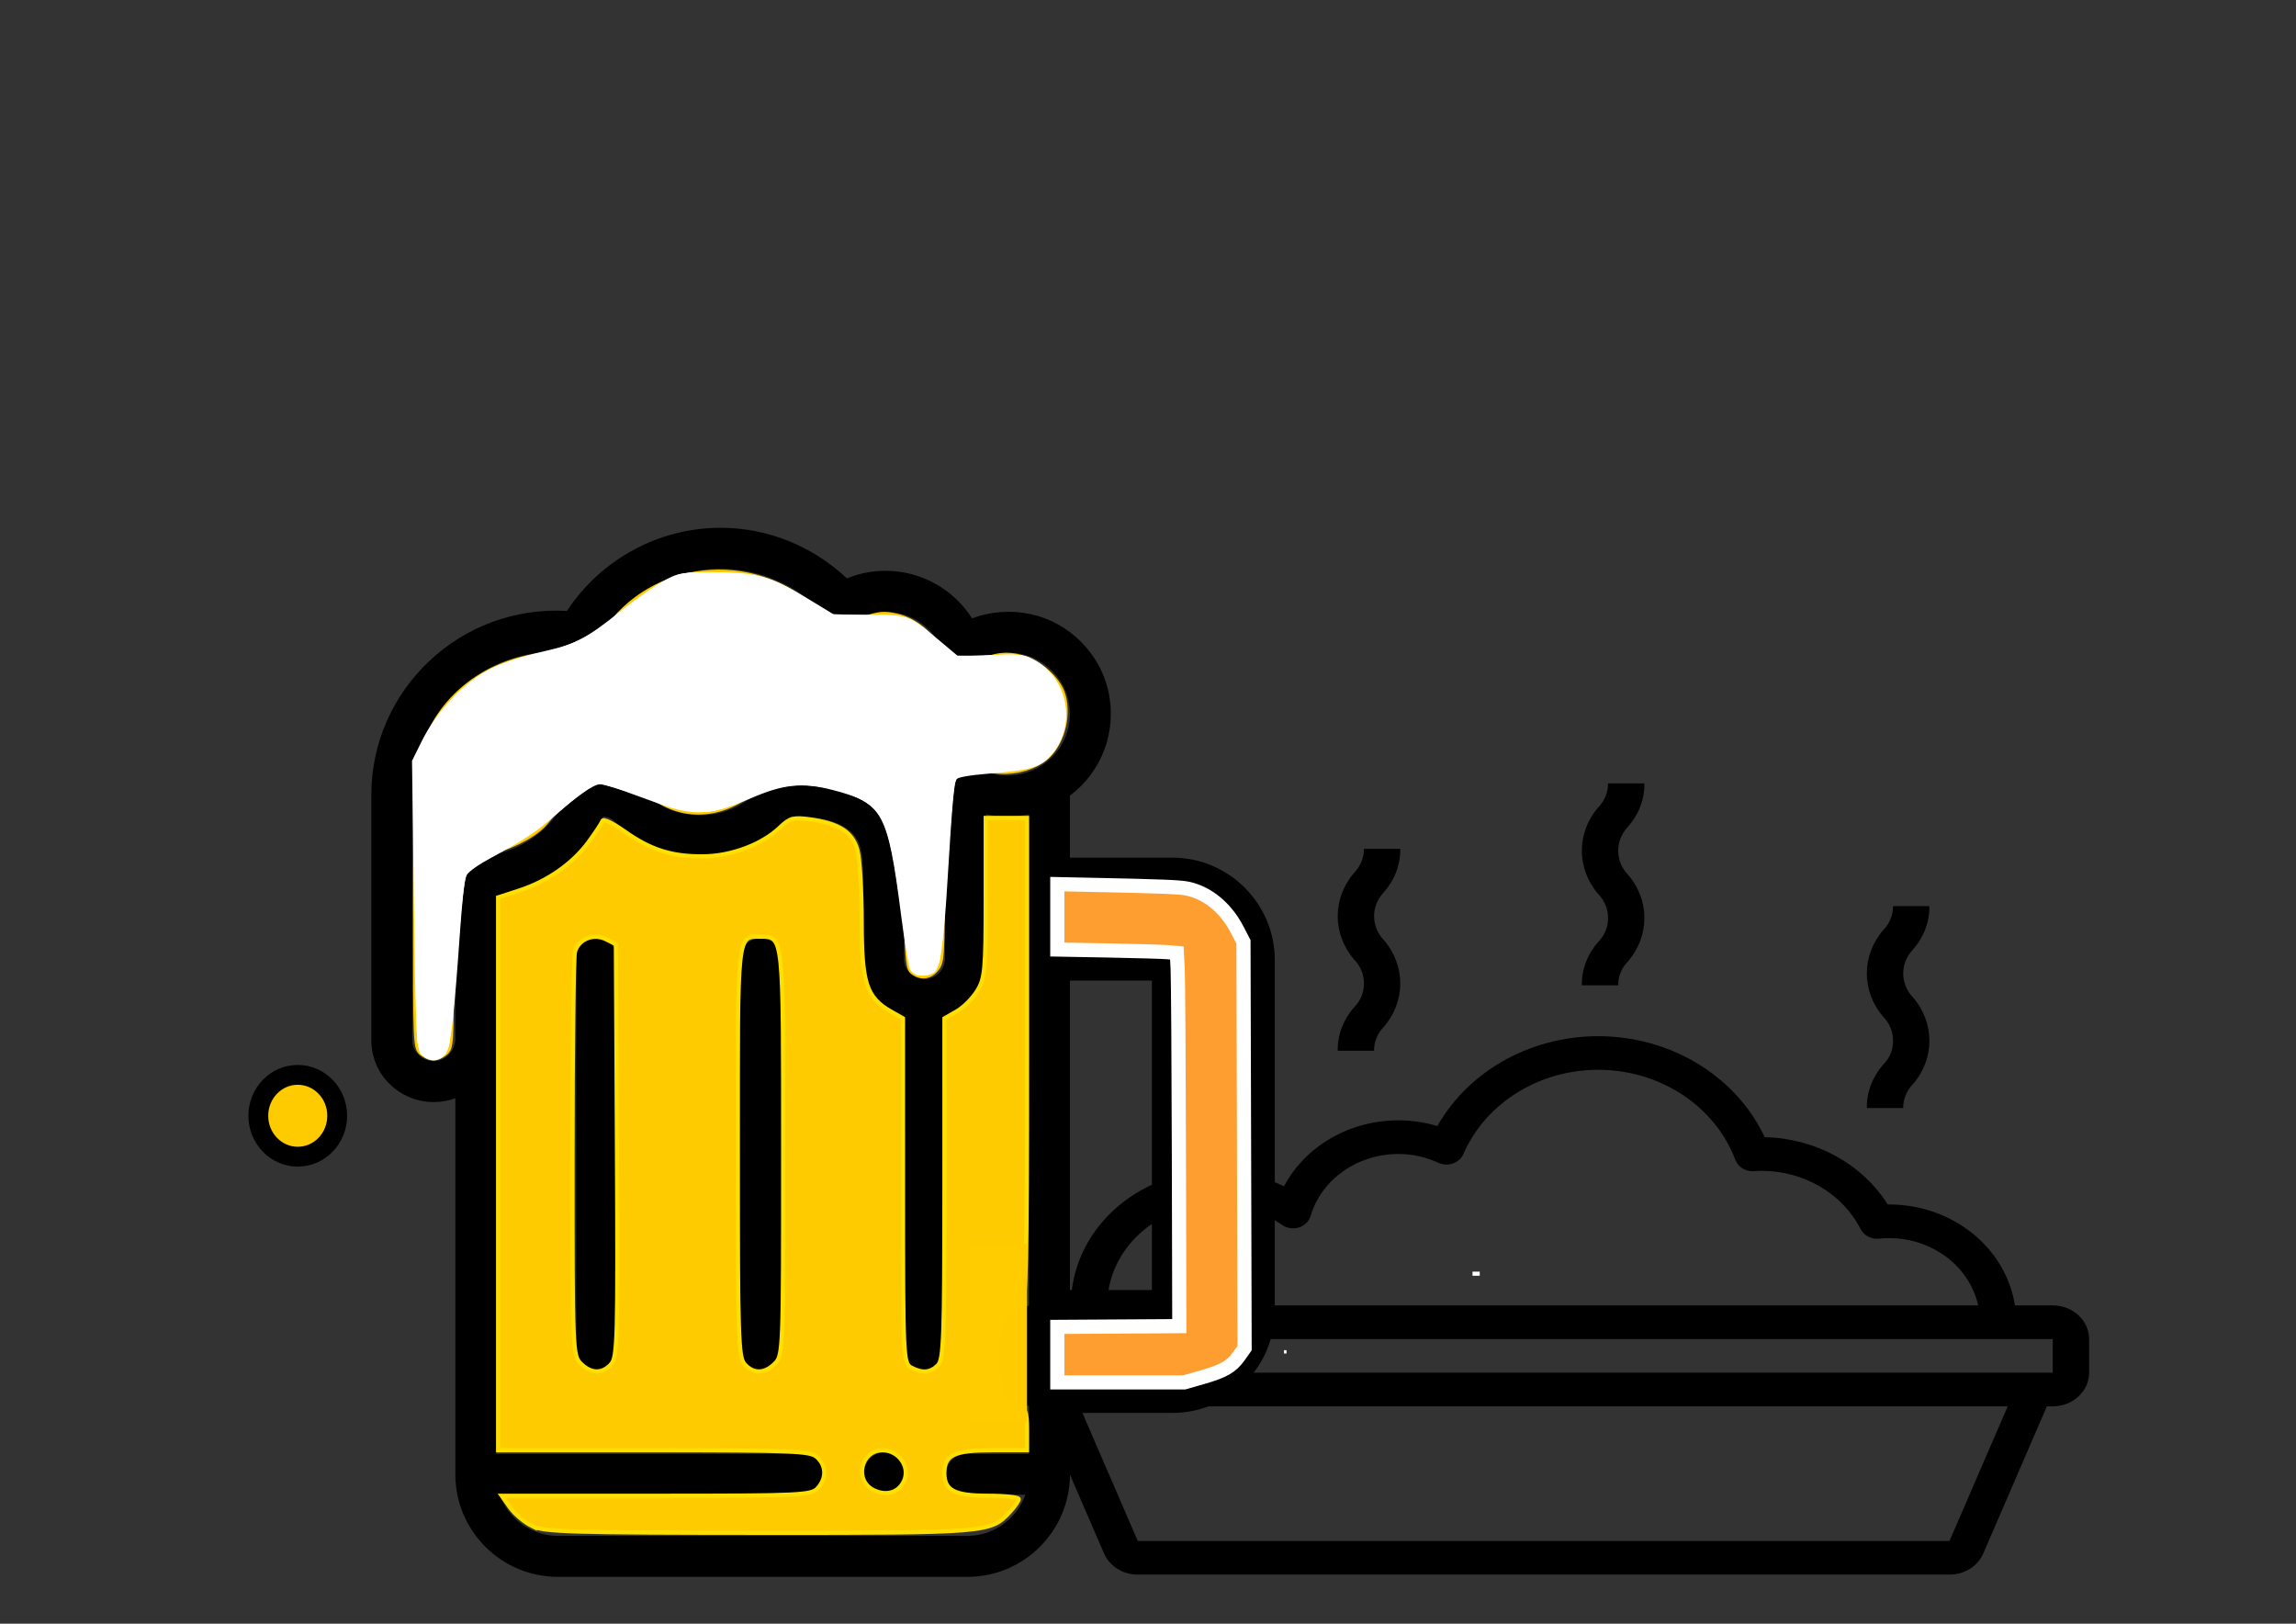 <?xml version="1.0" encoding="UTF-8" standalone="no"?>
<!-- Created with Inkscape (http://www.inkscape.org/) -->

<svg
   xmlns:dc="http://purl.org/dc/elements/1.1/"
   xmlns:cc="http://creativecommons.org/ns#"
   xmlns:rdf="http://www.w3.org/1999/02/22-rdf-syntax-ns#"
   xmlns:svg="http://www.w3.org/2000/svg"
   xmlns="http://www.w3.org/2000/svg"
   xmlns:sodipodi="http://sodipodi.sourceforge.net/DTD/sodipodi-0.dtd"
   xmlns:inkscape="http://www.inkscape.org/namespaces/inkscape"
   width="297mm"
   height="210mm"
   viewBox="0 0 297 210"
   version="1.1"
   id="svg192"
   inkscape:version="0.92.4 (5da689c313, 2019-01-14)"
   sodipodi:docname="Beer++logo.svg">
  <rect x="0" y="0" width="297" height="210" fill="#333333" stroke="none"/>
  <defs
     id="defs186" />
  <sodipodi:namedview
     id="base"
     pagecolor="#ffffff"
     bordercolor="#666666"
     borderopacity="1.0"
     inkscape:pageopacity="0.0"
     inkscape:pageshadow="2"
     inkscape:zoom="0.35"
     inkscape:cx="60.264511"
     inkscape:cy="358.61366"
     inkscape:document-units="mm"
     inkscape:current-layer="layer1"
     showgrid="false"
     inkscape:lockguides="true"
     inkscape:window-width="1296"
     inkscape:window-height="704"
     inkscape:window-x="70"
     inkscape:window-y="27"
     inkscape:window-maximized="1" />
  <g
     inkscape:label="Capa 1"
     inkscape:groupmode="layer"
     id="layer1"
     transform="translate(0,-87)">
    <g
       id="g297"
       transform="matrix(0.265,0,0,0.265,38.629,155.259)">
      <g
         id="g295">
        <path
           inkscape:connector-curvature="0"
           d="m 286,451.29 c -5.52,0 -10,4.48 -10,10 0,5.52 4.48,10 10,10 5.52,0 10,-4.48 10,-10 0,-5.52 -4.48,-10 -10,-10 z"
           id="path293" />
      </g>
    </g>
    <g
       id="g303"
       transform="matrix(0.265,0,0,0.265,38.629,155.259)">
      <g
         id="g301">
        <path
           inkscape:connector-curvature="0"
           d="m 145.5,200.29 c -5.523,0 -10,4.477 -10,10 v 191 c 0,5.523 4.477,10 10,10 5.523,0 10,-4.477 10,-10 v -191 c 0,-5.523 -4.477,-10 -10,-10 z"
           id="path299" />
      </g>
    </g>
    <g
       id="g309"
       transform="matrix(0.265,0,0,0.265,38.629,155.259)">
      <g
         id="g307">
        <path
           inkscape:connector-curvature="0"
           d="m 225.5,200.29 c -5.523,0 -10,4.477 -10,10 v 191 c 0,5.523 4.477,10 10,10 5.523,0 10,-4.477 10,-10 v -191 c 0,-5.523 -4.477,-10 -10,-10 z"
           id="path305" />
      </g>
    </g>
    <g
       id="g315"
       transform="matrix(0.265,0,0,0.265,38.629,155.259)">
      <g
         id="g313">
        <path
           inkscape:connector-curvature="0"
           d="m 426.5,161 h -50 V 130.741 C 392.175,118.99 399.625,99.128 395.207,79.517 391.074,61.127 375.894,46.119 357.439,42.172 347.628,40.067 337.747,40.812 328.744,44.235 319.716,30.002 303.862,21 286.5,21 279.956,21 273.561,22.269 267.648,24.711 250.91,8.922 228.843,0 206,0 175.784,0 147.604,15.393 130.97,40.579 78.7,37.687 35.5,79.156 35.5,130.29 v 120 c 0,16.542 13.682,30 30.5,30 3.689,0 7.224,-0.671 10.5,-1.893 V 462 c 0,27.57 22.43,50 50,50 h 200 c 27.57,0 50,-22.43 50,-50 v -30 h 50 c 27.57,0 50,-22.43 50,-50 V 211 c 0,-27.57 -22.43,-50 -50,-50 z m -70,291 h -30.51 c -5.523,0 -10,4.477 -10,10 0,5.523 4.477,9.9 10,9.9 h 28.79 C 350.652,483.539 339.536,492 326.5,492 h -200 c -13.036,0 -24.152,-8.361 -28.28,-20 h 147.79 c 5.523,0 10,-4.477 10,-10 0,-5.523 -4.477,-10 -10,-10 H 96.5 V 250.07 179.506 c 22.463,-3.391 41.914,-17.538 52.14,-38.505 2.086,0 3.924,0.722 5.309,2.081 11.286,11.098 26.22,17.209 42.051,17.209 16.408,0 31.725,-6.495 43.135,-18.295 0.61,-0.632 1.473,-0.995 2.365,-0.995 15.567,0 25.753,3.325 30.277,9.881 3.729,5.405 3.726,12.915 3.723,18.95 v 40.459 c 0,13.036 8.361,24.152 20,28.28 v 162.72 c 0,5.523 4.477,10 10,10 5.523,0 10,-4.477 10,-10 V 238.57 c 11.639,-4.128 20,-15.243 20,-28.28 v -70.464 c 7.005,1.398 14.154,1.407 21,0.007 z M 330.033,116.947 c -3.1,-1.577 -6.796,-1.43 -9.762,0.389 -2.965,1.818 -4.772,5.046 -4.772,8.524 v 84.43 c 0,5.514 -4.486,10 -10,10 -5.514,0 -10,-4.486 -10,-10 v -40.452 c 0.003,-7.876 0.008,-19.779 -7.261,-30.315 C 279.759,127.232 264.034,121 241.5,121 c -6.29,0 -12.396,2.589 -16.749,7.099 -7.602,7.862 -17.813,12.191 -28.751,12.191 -10.553,0 -20.507,-4.073 -28.035,-11.477 C 162.832,123.774 155.969,121 148.64,121 c -7.579,0 -14.623,4.397 -17.946,11.202 -8.382,17.164 -25.35,27.927 -44.28,28.089 -5.489,0.047 -9.915,4.51 -9.915,10 v 79.525 C 76.147,255.705 71.568,260.29 66,260.29 c -5.691,0 -10.5,-4.58 -10.5,-10 v -120 c 0,-38.596 31.582,-69.852 70.407,-69.852 3.017,0 6.05,0.192 9.081,0.581 4.045,0.519 7.998,-1.471 9.993,-5.026 C 157.437,33.792 180.818,20 206,20 c 19.73,0 38.752,8.615 52.187,23.637 3.256,3.642 8.668,4.398 12.799,1.785 C 275.559,42.529 280.924,41 286.5,41 c 12.73,0 24.108,8.061 28.313,20.057 1.023,2.92 3.341,5.203 6.277,6.181 2.935,0.978 6.159,0.542 8.729,-1.182 6.816,-4.57 15.134,-6.107 23.429,-4.327 10.8,2.31 20.03,11.428 22.446,22.179 5.692,25.264 -20.205,45.988 -45.661,33.039 z M 376.5,221 h 40 v 151 h -40 z m 80,161 c 0,16.542 -13.458,30 -30,30 h -50 v -20 h 50 c 5.523,0 10,-4.477 10,-10 V 211 c 0,-5.523 -4.477,-10 -10,-10 h -50 v -20 h 50 c 16.542,0 30,13.458 30,30 z"
           id="path311" />
      </g>
    </g>
    <g
       id="g317"
       transform="matrix(0.265,0,0,0.265,38.629,106.046)" />
    <g
       id="g319"
       transform="matrix(0.265,0,0,0.265,38.629,106.046)" />
    <g
       id="g321"
       transform="matrix(0.265,0,0,0.265,38.629,106.046)" />
    <g
       id="g323"
       transform="matrix(0.265,0,0,0.265,38.629,106.046)" />
    <g
       id="g325"
       transform="matrix(0.265,0,0,0.265,38.629,106.046)" />
    <g
       id="g327"
       transform="matrix(0.265,0,0,0.265,38.629,106.046)" />
    <g
       id="g329"
       transform="matrix(0.265,0,0,0.265,38.629,106.046)" />
    <g
       id="g331"
       transform="matrix(0.265,0,0,0.265,38.629,106.046)" />
    <g
       id="g333"
       transform="matrix(0.265,0,0,0.265,38.629,106.046)" />
    <g
       id="g335"
       transform="matrix(0.265,0,0,0.265,38.629,106.046)" />
    <g
       id="g337"
       transform="matrix(0.265,0,0,0.265,38.629,106.046)" />
    <g
       id="g339"
       transform="matrix(0.265,0,0,0.265,38.629,106.046)" />
    <g
       id="g341"
       transform="matrix(0.265,0,0,0.265,38.629,106.046)" />
    <g
       id="g343"
       transform="matrix(0.265,0,0,0.265,38.629,106.046)" />
    <g
       id="g345"
       transform="matrix(0.265,0,0,0.265,38.629,106.046)" />
    <flowRoot
       xml:space="preserve"
       id="flowRoot383"
       style="font-style:normal;font-variant:normal;font-weight:normal;font-stretch:normal;font-size:40px;line-height:1.25;font-family:'Baloo Tamma';-inkscape-font-specification:'Baloo Tamma';letter-spacing:0px;word-spacing:0px;fill:#000000;fill-opacity:1;stroke:none"><flowRegion
         id="flowRegion385"
         style="font-style:normal;font-variant:normal;font-weight:normal;font-stretch:normal;font-family:'Baloo Tamma';-inkscape-font-specification:'Baloo Tamma'"><rect
           id="rect387"
           width="862.857"
           height="188.571"
           x="88.571"
           y="596.558"
           style="font-style:normal;font-variant:normal;font-weight:normal;font-stretch:normal;font-family:'Baloo Tamma';-inkscape-font-specification:'Baloo Tamma'" /></flowRegion><flowPara
         id="flowPara389" /></flowRoot>    <g
       id="g559"
       transform="matrix(0.294,0,0,0.272,129.117,186.065)">
      <path
         id="path539"
         d="M 464,256.5 H 447.359 C 443.387,228.973 419.812,208.531 392,208.5 h -0.617 c -11.258,-19.332 -31.738,-31.445 -54.102,-32 -12.285,-28.188 -39.645,-46.832 -70.367,-47.953 -30.727,-1.121 -59.375,15.477 -73.684,42.688 C 187.672,169.41 181.852,168.488 176,168.5 154.652,168.535 135.176,180.695 125.77,199.859 116.598,195.008 106.375,192.48 96,192.5 c -35.328,0.039 -63.961,28.672 -64,64 H 16 c -8.836,0 -16,7.164 -16,16 v 16 c 0,8.836 7.164,16 16,16 h 2.586 l 28,69.938 c 2.406,6.082 8.289,10.074 14.828,10.062 H 418.586 c 6.547,0.023 12.441,-3.969 14.855,-10.055 L 461.414,304.5 H 464 c 8.836,0 16,-7.164 16,-16 v -16 c 0,-8.836 -7.164,-16 -16,-16 z m -368,-48 c 10.453,-0.012 20.621,3.41 28.938,9.742 2.117,1.605 4.895,2.047 7.41,1.188 2.512,-0.859 4.438,-2.91 5.133,-5.473 C 142.227,196.586 157.992,184.531 176,184.5 c 6.148,-0.012 12.215,1.426 17.703,4.191 2.004,1 4.332,1.113 6.422,0.316 2.09,-0.797 3.75,-2.43 4.578,-4.508 9.961,-24.707 34.195,-40.648 60.824,-40.016 26.633,0.637 50.078,17.719 58.848,42.871 1.242,3.531 4.762,5.73 8.48,5.297 1.043,-0.113 2.094,-0.164 3.145,-0.152 18.625,0.086 35.543,10.875 43.48,27.727 1.496,3.184 4.895,5.012 8.375,4.512 1.375,-0.176 2.758,-0.254 4.145,-0.238 19,0.023 35.371,13.387 39.199,32 H 48 c 0.027,-26.5 21.5,-47.973 48,-48 z m 322.586,160 H 61.426 l -25.602,-64 H 444.184 Z M 16,288.5 v -16 h 448 v 16 z m 0,0"
         inkscape:connector-curvature="0" />
      <path
         id="path541"
         d="m 256.812,104.282 h 16 c -0.066,-4.176 1.457,-8.219 4.258,-11.313 9.688,-12.074 9.688,-29.258 0,-41.336 -5.676,-6.492 -5.676,-16.18 0,-22.672 4.793,-5.816 7.367,-13.145 7.266,-20.68 h -16 c 0.062,4.18 -1.457,8.23 -4.258,11.336 -9.684,12.086 -9.684,29.273 0,41.359 2.793,3.098 4.312,7.137 4.258,11.305 0.086,4.176 -1.441,8.223 -4.258,11.305 -4.801,5.816 -7.379,13.152 -7.266,20.695 z m 0,0"
         inkscape:connector-curvature="0" />
      <path
         id="path543"
         d="m 382.207,162.645 h 16 c -0.066,-4.176 1.457,-8.219 4.258,-11.313 9.688,-12.074 9.688,-29.258 0,-41.336 -5.676,-6.492 -5.676,-16.18 0,-22.672 4.793,-5.816 7.367,-13.145 7.266,-20.68 h -16 c 0.062,4.18 -1.457,8.23 -4.258,11.336 -9.684,12.086 -9.684,29.273 0,41.359 2.793,3.098 4.312,7.137 4.258,11.305 0.086,4.176 -1.441,8.223 -4.258,11.305 -4.801,5.816 -7.379,13.152 -7.266,20.695 z m 0,0"
         inkscape:connector-curvature="0" />
      <path
         id="path545"
         d="m 149.401,135.409 h 16 c -0.066,-4.176 1.457,-8.219 4.258,-11.313 9.688,-12.074 9.688,-29.258 0,-41.336 -5.676,-6.492 -5.676,-16.18 0,-22.672 4.793,-5.816 7.367,-13.145 7.266,-20.68 h -16 c 0.062,4.18 -1.457,8.23 -4.258,11.336 -9.684,12.086 -9.684,29.273 0,41.359 2.793,3.098 4.312,7.137 4.258,11.305 0.086,4.176 -1.441,8.223 -4.258,11.305 -4.801,5.816 -7.379,13.152 -7.266,20.695 z m 0,0"
         inkscape:connector-curvature="0" />
    </g>
    <path
       style="fill:#ffcc00;fill-opacity:0.995;stroke:#ffdf00;stroke-width:0.535;stroke-opacity:1"
       d="m 68.824,284.372 c -0.965,-0.476 -2.244,-1.553 -2.843,-2.393 l -1.088,-1.529 h 19.999 c 18.696,0 20.056,-0.064 20.883,-0.978 1.161,-1.282 1.123,-2.918 -0.093,-4.018 -0.873,-0.79 -3.127,-0.885 -21.114,-0.885 h -20.137 v -35.753 -35.753 l 2.774,-0.907 c 3.62,-1.184 6.872,-3.459 8.913,-6.234 0.903,-1.228 1.721,-2.471 1.818,-2.762 0.097,-0.291 1.368,0.316 2.824,1.349 3.39,2.406 6.116,3.276 10.167,3.246 3.664,-0.028 7.645,-1.522 9.961,-3.74 1.268,-1.215 1.743,-1.343 3.885,-1.049 3.74,0.513 5.491,1.644 6.135,3.961 0.306,1.102 0.559,5.251 0.561,9.22 0.006,8.034 0.594,9.861 3.751,11.657 l 1.589,0.904 0.003,22.298 c 0.003,21.497 0.041,22.318 1.037,22.852 1.45,0.776 2.495,0.69 3.471,-0.287 0.736,-0.736 0.84,-3.557 0.843,-22.852 l 0.003,-22.012 1.589,-0.904 c 0.874,-0.497 2.074,-1.7 2.667,-2.673 0.982,-1.611 1.078,-2.682 1.08,-12.058 l 0.002,-10.29 h 2.673 2.673 v 31.538 c 0,25.834 -0.128,31.538 -0.709,31.538 -0.39,0 -1.232,0.557 -1.871,1.237 -0.968,1.031 -1.162,1.871 -1.162,5.034 0,4.623 0.238,5.308 2.203,6.324 1.383,0.715 1.539,1.066 1.539,3.455 v 2.659 h -4.505 c -4.913,0 -6.185,0.605 -6.185,2.94 0,2.262 1.304,2.94 5.651,2.94 2.184,0 3.971,0.195 3.971,0.434 0,0.239 -0.515,0.987 -1.145,1.663 -2.514,2.698 -2.721,2.715 -32.38,2.702 -24.402,-0.011 -27.887,-0.115 -29.434,-0.877 z m 48.113,-5.845 c 0.825,-1.812 -0.686,-3.957 -2.787,-3.957 -2.791,0 -3.672,3.891 -1.164,5.137 1.657,0.823 3.256,0.345 3.951,-1.18 z m -37.884,-15.096 c 0.809,-0.894 0.877,-3.405 0.751,-27.647 l -0.139,-26.664 -1.279,-0.638 c -1.609,-0.802 -3.579,-0.013 -4.014,1.607 -0.168,0.626 -0.309,12.623 -0.313,26.662 -0.007,24.817 0.022,25.554 1.062,26.593 1.333,1.333 2.774,1.365 3.931,0.086 z m 21.192,-0.086 c 1.04,-1.04 1.069,-1.782 1.069,-27.159 0,-28.217 0.019,-28.032 -2.846,-28.032 -3.151,0 -3.034,-1.076 -3.034,27.819 0,23.895 0.086,26.581 0.885,27.463 1.153,1.274 2.595,1.24 3.926,-0.092 z"
       inkscape:connector-curvature="0"
       id="path5341" />
    <rect
       style="fill:#ffffff;fill-opacity:1;stroke:#ffffff;stroke-width:0.267;stroke-opacity:0"
       id="rect5501"
       width="5.147"
       height="26.533"
       x="154.112"
       y="229.94"
       ry="0.059" />
    <path
       style="fill:#ffffff;fill-opacity:1;stroke:#ffffff;stroke-width:0.067;stroke-opacity:1"
       d="m 153.879,243.071 v -13.363 h 2.439 2.439 v 13.363 13.363 h -2.439 -2.439 z m 4.677,-8e-4 V 229.906 l -2.222,0.018 -2.222,0.018 -0.017,13.063 c -0.009,7.185 -0.003,13.1 0.015,13.146 0.025,0.065 0.535,0.084 2.239,0.084 h 2.207 z"
       inkscape:connector-curvature="0"
       id="path5558" />
    <path
       style="fill:#ffffff;fill-opacity:1;stroke:#ffffff;stroke-width:0.179;stroke-opacity:0.99"
       d=""
       id="path5607"
       inkscape:connector-curvature="0"
       transform="matrix(0.265,0,0,0.265,0,87)" />
    <rect
       style="fill:#ffffff;fill-opacity:1;stroke:#ffffff;stroke-width:0.265;stroke-opacity:0.99"
       id="rect5621"
       width="0.252"
       height="0.855"
       x="154.034"
       y="255.474" />
    <rect
       style="fill:#ffffff;fill-opacity:1;stroke:#ffffff;stroke-width:0.279;stroke-opacity:0.99"
       id="rect5623"
       width="5.356"
       height="4.391"
       x="154.004"
       y="254.449" />
    <ellipse
       style="fill:#ffffff;fill-opacity:1;stroke:#ffffff;stroke-width:0.359;stroke-opacity:0.99"
       id="path5629"
       cx="156.817"
       cy="258.531"
       rx="1.707"
       ry="2.776" />
    <ellipse
       style="fill:#ffffff;fill-opacity:1;stroke:#ffffff;stroke-width:0.359;stroke-opacity:0.99"
       id="path5629-6"
       cx="156.605"
       cy="258.013"
       rx="1.707"
       ry="2.776" />
    <ellipse
       style="fill:#ffffff;fill-opacity:1;stroke:#ffffff;stroke-width:0.359;stroke-opacity:0.99"
       id="path5629-6-7"
       cx="157.569"
       cy="258.514"
       rx="1.707"
       ry="2.776" />
    <ellipse
       style="fill:#ffffff;fill-opacity:1;stroke:#ffffff;stroke-width:0.359;stroke-opacity:0.99"
       id="path5629-6-5"
       cx="157.602"
       cy="259.516"
       rx="1.707"
       ry="2.776" />
    <ellipse
       style="fill:#ffffff;fill-opacity:1;stroke:#ffffff;stroke-width:0.359;stroke-opacity:0.99"
       id="path5629-6-3"
       cx="157.636"
       cy="259.583"
       rx="1.707"
       ry="2.776" />
    <ellipse
       style="fill:#ffffff;fill-opacity:1;stroke:#ffffff;stroke-width:0.268;stroke-opacity:0.99"
       id="path5629-6-56"
       cx="156.934"
       cy="261.27"
       rx="1.752"
       ry="1.502" />
    <ellipse
       style="fill:#ffffff;fill-opacity:1;stroke:#ffffff;stroke-width:0.209;stroke-opacity:0.99"
       id="path5629-6-2"
       cx="156.867"
       cy="261.705"
       rx="1.782"
       ry="0.897" />
    <ellipse
       style="fill:#ffffff;fill-opacity:1;stroke:#ffffff;stroke-width:0.282;stroke-opacity:0.99"
       id="path5629-6-9"
       cx="154.662"
       cy="262.056"
       rx="3.75"
       ry="0.777" />
    <ellipse
       style="fill:#ffffff;fill-opacity:1;stroke:#ffffff;stroke-width:0.356;stroke-opacity:0.99"
       id="path5629-6-1"
       cx="154.428"
       cy="261.655"
       rx="4.08"
       ry="1.14" />
    <ellipse
       style="fill:#ffffff;fill-opacity:1;stroke:#ffffff;stroke-width:0.356;stroke-opacity:0.99"
       id="path5629-6-1-0"
       cx="153.961"
       cy="262.022"
       rx="4.08"
       ry="1.14" />
    <ellipse
       style="fill:#ffffff;fill-opacity:1;stroke:#ffffff;stroke-width:0.356;stroke-opacity:0.99"
       id="path5629-6-1-9"
       cx="153.927"
       cy="262.156"
       rx="4.08"
       ry="1.14" />
    <ellipse
       style="fill:#ffffff;fill-opacity:1;stroke:#ffffff;stroke-width:0.356;stroke-opacity:0.99"
       id="path5629-6-1-3"
       cx="152.524"
       cy="262.457"
       rx="4.08"
       ry="1.14" />
    <ellipse
       style="fill:#ffffff;fill-opacity:1;stroke:#ffffff;stroke-width:0.356;stroke-opacity:0.99"
       id="path5629-6-1-6"
       cx="154.295"
       cy="261.955"
       rx="4.08"
       ry="1.14" />
    <ellipse
       style="fill:#ffffff;fill-opacity:1;stroke:#ffffff;stroke-width:0.356;stroke-opacity:0.99"
       id="path5629-6-1-6-0"
       cx="152.958"
       cy="262.49"
       rx="4.08"
       ry="1.14" />
    <ellipse
       style="fill:#ffffff;fill-opacity:1;stroke:#ffffff;stroke-width:0.356;stroke-opacity:0.99"
       id="path5629-6-1-6-6"
       cx="151.154"
       cy="262.958"
       rx="4.08"
       ry="1.14" />
    <rect
       style="fill:#ffffff;fill-opacity:1;stroke:#ffffff;stroke-width:0.265;stroke-opacity:0.99"
       id="rect5799"
       width="2.205"
       height="3.074"
       x="153.994"
       y="257.98" />
    <rect
       style="fill:#ffffff;fill-opacity:1;stroke:#ffffff;stroke-width:0.265;stroke-opacity:0.99"
       id="rect5801"
       width="0.067"
       height="0.167"
       x="166.222"
       y="261.755" />
    <rect
       style="fill:#000000;fill-opacity:1;stroke:#000000;stroke-width:0.237;stroke-opacity:0"
       id="rect5805"
       width="0.642"
       height="32.061"
       x="153.454"
       y="228.128" />
    <path
       style="fill:#ffffff;fill-opacity:1;stroke:#ffffff;stroke-width:0.094;stroke-opacity:0"
       d="m 156.284,234.56 c 0,-1.024 0.011,-1.087 0.189,-1.087 0.178,0 0.189,0.063 0.189,1.087 0,1.024 -0.011,1.087 -0.189,1.087 -0.178,0 -0.189,-0.063 -0.189,-1.087 z"
       id="path5807"
       inkscape:connector-curvature="0" />
    <rect
       style="fill:#ffffff;fill-opacity:1;stroke:#ffffff;stroke-width:0.265;stroke-opacity:1"
       id="rect5815"
       width="4.973"
       height="26.388"
       x="154.287"
       y="229.94" />
    <rect
       style="fill:#ffffff;fill-opacity:1;stroke:#ffffff;stroke-width:0.265;stroke-opacity:1"
       id="rect5817"
       width="0.668"
       height="0.267"
       x="190.61"
       y="251.599" />
    <rect
       style="fill:#ffcc00;fill-opacity:0.996;stroke:#ffcc00;stroke-width:0.265;stroke-opacity:0.996"
       id="rect5819"
       width="7.213"
       height="22.852"
       x="125.506"
       y="247.976" />
    <path
       style="fill:#ffffff;fill-opacity:0.996;stroke:#ffcc00;stroke-width:0.378;stroke-opacity:0.996"
       d="m 54.365,223.204 c -0.735,-0.735 -0.756,-1.257 -0.751,-18.426 0.005,-19.319 0.038,-19.675 2.238,-23.802 3.175,-5.957 9.624,-9.554 17.131,-9.554 3.124,0 3.43,-0.161 5.132,-2.699 6.1,-9.097 19.047,-10.545 27.319,-3.056 1.12,1.014 2.319,1.948 2.663,2.074 0.344,0.126 1.819,-0.186 3.277,-0.693 2.367,-0.823 2.861,-0.877 4.615,-0.501 2.131,0.457 4.344,2.134 5.277,3.998 1.405,2.809 2.705,3.323 5.213,2.062 2.14,-1.075 3.856,-1.257 5.962,-0.632 2.051,0.609 4.374,2.667 5.056,4.48 1.022,2.715 0.154,6.517 -1.93,8.462 -2.069,1.93 -6.025,2.579 -8.761,1.435 -1.9,-0.794 -3.007,-0.708 -3.961,0.308 -0.808,0.86 -0.822,1.076 -0.822,12.8 0,11.492 -0.029,11.962 -0.783,12.921 -0.867,1.103 -2.088,1.278 -3.208,0.46 -0.673,-0.491 -0.753,-1.207 -0.971,-8.599 -0.131,-4.435 -0.435,-8.697 -0.677,-9.471 -1.262,-4.049 -5.394,-6.875 -10.81,-7.394 -4.121,-0.395 -5.781,-0.003 -7.903,1.864 -4.187,3.686 -9.746,3.908 -13.685,0.547 -2.152,-1.836 -3.741,-2.534 -5.807,-2.55 -2.46,-0.019 -3.925,0.905 -5.484,3.46 -0.698,1.143 -1.833,2.621 -2.523,3.284 -1.563,1.501 -4.864,3.053 -7.111,3.341 -4.676,0.601 -4.538,0.172 -4.538,14.151 0,10.469 -0.035,11.008 -0.756,11.729 -0.416,0.416 -1.181,0.756 -1.701,0.756 -0.52,0 -1.285,-0.34 -1.701,-0.756 z"
       id="path6663"
       inkscape:connector-curvature="0" />
    <path
       style="fill:#ffffff;fill-opacity:0.996;stroke:#ffcc00;stroke-width:0.378;stroke-opacity:0.996"
       d="m 54.694,222.957 c -0.418,-0.503 -0.54,-3.756 -0.627,-16.725 -0.06,-8.855 0.052,-17.434 0.248,-19.063 1.073,-8.927 8.772,-15.302 18.57,-15.377 1.351,-0.011 2.829,-0.226 3.284,-0.479 0.455,-0.253 1.539,-1.453 2.408,-2.666 3.977,-5.553 11.11,-8.384 17.817,-7.069 3.189,0.625 5.633,1.836 8.781,4.351 2.828,2.259 3.411,2.406 5.933,1.494 4.084,-1.476 7.59,-0.261 9.968,3.456 1.866,2.917 2.476,3.112 5.965,1.908 3.214,-1.109 4.455,-1.041 6.958,0.384 2.04,1.161 3.196,2.813 3.431,4.901 0.413,3.667 -1.591,7.079 -4.706,8.012 -2.059,0.617 -3.482,0.577 -6.183,-0.174 -2.206,-0.613 -2.304,-0.609 -3.293,0.129 -0.56,0.418 -1.134,1.171 -1.274,1.672 -0.14,0.501 -0.272,5.878 -0.292,11.949 -0.04,11.761 -0.184,12.796 -1.835,13.211 -1.812,0.455 -2.054,-0.339 -2.396,-7.87 -0.432,-9.499 -0.584,-10.536 -1.841,-12.518 -2.043,-3.222 -5.922,-5.115 -11.187,-5.46 -3.398,-0.223 -4.7,0.21 -8.225,2.731 -2.812,2.012 -5.834,2.588 -8.61,1.643 -0.707,-0.241 -2.519,-1.293 -4.027,-2.338 -2.359,-1.635 -3.045,-1.922 -4.914,-2.053 -2.75,-0.192 -4.053,0.619 -6.709,4.178 -1.04,1.394 -2.549,2.981 -3.353,3.527 -1.683,1.144 -5.077,2.416 -6.445,2.416 -1.424,0 -2.723,0.728 -3.277,1.837 -0.364,0.727 -0.554,4.029 -0.703,12.186 -0.218,11.923 -0.304,12.436 -2.094,12.436 -0.469,0 -1.086,-0.281 -1.371,-0.625 z"
       id="path6665"
       inkscape:connector-curvature="0" />
    <path
       style="fill:#ffffff;fill-opacity:0.996;stroke:#ffffff;stroke-width:0.378;stroke-opacity:1"
       d="m 55.133,222.841 c -0.469,-0.297 -0.577,-2.757 -0.698,-15.964 -0.164,-17.816 0.065,-21.052 1.741,-24.634 2.833,-6.054 8.129,-9.369 16.07,-10.058 l 3.8,-0.33 3.428,-3.588 c 3.696,-3.868 5.663,-5.11 9.765,-6.162 4.908,-1.259 9.876,-0.085 14.902,3.522 3.904,2.801 4.274,2.916 6.959,2.162 2.764,-0.776 5.505,-0.558 7.079,0.563 0.642,0.457 1.904,1.802 2.804,2.989 1.916,2.526 2.608,2.723 6.17,1.759 3.175,-0.86 5.466,-0.59 7.276,0.856 2.739,2.188 3.432,5.329 1.862,8.438 -1.652,3.27 -4.4,4.253 -9.154,3.275 -2.663,-0.548 -3.11,-0.555 -3.861,-0.063 -1.666,1.091 -1.754,1.718 -1.981,14.011 -0.227,12.298 -0.332,13.004 -1.924,13.004 -0.368,0 -0.784,-0.298 -0.925,-0.661 -0.141,-0.364 -0.485,-4.364 -0.766,-8.888 -0.432,-6.977 -0.633,-8.482 -1.322,-9.905 -1.579,-3.261 -5.215,-5.501 -10.177,-6.269 -4.213,-0.652 -6.123,-0.169 -10.302,2.604 -4.401,2.92 -6.631,2.717 -12.927,-1.177 -2.613,-1.616 -4.743,-2.033 -6.833,-1.336 -1.135,0.379 -2.169,1.302 -4.327,3.86 -3.094,3.669 -5.421,5.127 -9.382,5.878 -2.517,0.477 -3.418,1.055 -3.894,2.497 -0.211,0.638 -0.533,5.997 -0.717,11.909 -0.184,5.912 -0.455,11.047 -0.602,11.411 -0.292,0.721 -1.191,0.852 -2.064,0.299 z"
       id="path6667"
       inkscape:connector-curvature="0" />
    <path
       style="fill:#ffffff;fill-opacity:0.996;stroke:#ffffff;stroke-width:0.378;stroke-opacity:1"
       d="m 54.859,222.731 c -0.495,-0.765 -0.609,-32.807 -0.128,-35.908 0.552,-3.557 2.169,-6.831 4.555,-9.223 3.404,-3.412 7.495,-5.086 13.733,-5.619 l 2.969,-0.253 3.354,-3.49 c 3.607,-3.753 5.738,-5.151 9.243,-6.064 5.711,-1.488 10.369,-0.355 16.615,4.039 2.465,1.734 2.767,1.849 4.35,1.645 7.359,-0.947 7.806,-0.828 11.14,2.97 1.185,1.35 2.455,2.55 2.822,2.666 0.367,0.116 2.041,-0.117 3.721,-0.518 3.448,-0.824 4.997,-0.656 7.073,0.767 2.683,1.838 3.56,5.334 2.121,8.452 -1.689,3.658 -4.072,4.507 -9.87,3.513 -2.649,-0.454 -2.665,-0.452 -3.674,0.558 -0.996,0.996 -1.019,1.129 -1.289,7.543 -0.151,3.591 -0.288,8.656 -0.303,11.254 -0.034,5.78 -0.439,7.56 -1.72,7.56 -0.498,0 -1.008,-0.168 -1.135,-0.373 -0.127,-0.205 -0.487,-3.989 -0.8,-8.41 -0.313,-4.421 -0.747,-8.718 -0.965,-9.549 -0.568,-2.172 -3.667,-5.132 -6.554,-6.261 -1.826,-0.714 -3.006,-0.89 -6.058,-0.904 l -3.79,-0.017 -3.58,2.079 c -3.416,1.983 -3.702,2.079 -6.238,2.079 -2.531,0 -2.828,-0.098 -6.237,-2.066 -3.097,-1.788 -3.902,-2.087 -5.983,-2.22 l -2.404,-0.154 -3.832,3.973 c -4.252,4.408 -5.013,4.898 -9.227,5.948 -1.827,0.455 -3.157,1.017 -3.55,1.5 -0.758,0.93 -0.963,3.137 -1.413,15.196 -0.184,4.921 -0.447,9.131 -0.585,9.355 -0.345,0.559 -1.983,0.513 -2.358,-0.066 z"
       id="path7212"
       inkscape:connector-curvature="0" />
    <path
       style="fill:#ffffff;fill-opacity:0.996;stroke:#ffffff;stroke-width:0.378;stroke-opacity:1"
       d="m 54.873,222.753 c -0.482,-0.747 -0.614,-33.953 -0.145,-36.52 0.573,-3.133 2.494,-6.769 4.732,-8.953 3.283,-3.205 7.453,-4.88 13.297,-5.343 l 3.084,-0.244 3.412,-3.505 c 2.716,-2.791 4.003,-3.797 6.314,-4.939 2.598,-1.284 3.273,-1.451 6.426,-1.589 4.704,-0.206 7.543,0.656 12.083,3.666 1.867,1.238 3.65,2.296 3.962,2.35 0.312,0.054 2.051,-0.036 3.865,-0.201 4.94,-0.448 5.499,-0.254 8.673,3.016 3.074,3.167 3.055,3.162 7.527,2.201 l 2.883,-0.62 2.073,0.949 c 2.772,1.269 3.828,2.786 4.006,5.755 0.111,1.859 -0.032,2.601 -0.771,3.985 -1.657,3.103 -4.548,3.985 -9.845,3.006 -2.374,-0.439 -3.351,-0.147 -4.083,1.22 -0.271,0.506 -0.555,4.907 -0.762,11.803 -0.181,6.048 -0.511,11.644 -0.733,12.436 -0.353,1.262 -0.529,1.426 -1.42,1.323 -1.271,-0.147 -1.351,-0.544 -2.14,-10.632 -0.358,-4.577 -0.791,-7.885 -1.113,-8.504 -0.893,-1.718 -3.334,-3.904 -5.513,-4.94 -1.78,-0.846 -2.689,-1.006 -6.323,-1.114 l -4.244,-0.127 -2.182,1.312 c -4.528,2.723 -5.316,3.002 -8.007,2.834 -2.158,-0.134 -2.943,-0.414 -5.891,-2.099 -3.969,-2.268 -6.718,-2.875 -8.308,-1.833 -0.523,0.343 -2.352,2.083 -4.065,3.867 -3.374,3.515 -5.253,4.68 -9.108,5.648 -1.362,0.342 -2.762,0.938 -3.111,1.323 -0.789,0.872 -1.147,4.357 -1.5,14.597 -0.324,9.401 -0.444,10.096 -1.761,10.25 -0.545,0.064 -1.134,-0.106 -1.309,-0.378 z"
       id="path7214"
       inkscape:connector-curvature="0" />
    <path
       style="fill:#ffffff;fill-opacity:0.996;stroke:#ffffff;stroke-width:0.378;stroke-opacity:1"
       d="m 54.553,221.597 c -0.13,-0.884 -0.182,-9.444 -0.118,-19.023 l 0.118,-17.416 1.608,-3.244 c 3.087,-6.229 7.947,-9.209 16.408,-10.062 l 3.275,-0.33 3.528,-3.561 c 5.35,-5.4 9.885,-7.176 16.137,-6.318 2.934,0.403 4.871,1.235 9.145,3.933 l 3.289,2.075 4.383,-0.25 c 4.291,-0.245 4.415,-0.229 5.875,0.737 0.82,0.543 1.949,1.586 2.508,2.319 0.559,0.733 1.59,1.687 2.291,2.12 1.251,0.773 1.335,0.776 4.35,0.161 3.628,-0.74 5.004,-0.555 7.087,0.954 2.026,1.468 2.705,2.867 2.698,5.555 -0.007,2.496 -1.004,4.635 -2.767,5.936 -0.956,0.706 -1.593,0.791 -5.892,0.791 -5.322,0 -5.854,0.187 -6.218,2.187 -0.122,0.668 -0.396,6.012 -0.609,11.874 -0.213,5.863 -0.552,11.093 -0.754,11.623 -0.484,1.273 -2.15,1.345 -2.614,0.113 -0.176,-0.468 -0.606,-4.252 -0.955,-8.41 -0.349,-4.158 -0.806,-8.212 -1.017,-9.01 -0.499,-1.89 -3.194,-4.579 -5.776,-5.761 -1.525,-0.698 -2.94,-0.972 -5.982,-1.158 l -3.984,-0.244 -3.542,2.03 c -3.155,1.808 -3.825,2.046 -6.133,2.178 -2.502,0.143 -2.727,0.08 -6.531,-1.839 -4.261,-2.15 -6.539,-2.772 -8.045,-2.2 -0.526,0.2 -2.749,2.112 -4.941,4.249 -3.662,3.571 -4.198,3.954 -6.624,4.727 -3.802,1.212 -5.4,1.942 -5.644,2.578 -0.323,0.841 -0.887,8.539 -1.171,15.966 -0.139,3.632 -0.4,6.991 -0.58,7.465 -0.239,0.63 -0.63,0.862 -1.448,0.862 -1.029,0 -1.139,-0.131 -1.356,-1.606 z"
       id="path7216"
       inkscape:connector-curvature="0" />
    <path
       style="fill:#ffffff;fill-opacity:0.996;stroke:#ffffff;stroke-width:0.378;stroke-opacity:1"
       d="m 55.499,223.285 c -0.312,-0.107 -0.692,-0.382 -0.845,-0.61 -0.153,-0.229 -0.28,-8.712 -0.283,-18.853 l -0.006,-18.437 1.318,-2.778 c 3.119,-6.572 7.914,-9.725 16.447,-10.815 l 3.591,-0.459 3.654,-3.507 c 4.047,-3.884 6.94,-5.579 10.699,-6.266 4.605,-0.842 8.49,0.206 14.706,3.967 l 3.451,2.088 3.328,-0.343 c 1.831,-0.189 3.53,-0.282 3.777,-0.207 0.247,0.075 0.934,0.243 1.526,0.374 0.596,0.131 2.317,1.411 3.855,2.866 3.055,2.892 2.925,2.854 7.564,2.183 3.423,-0.495 4.598,-0.23 6.657,1.503 1.54,1.296 2.245,2.849 2.262,4.981 0.018,2.287 -0.277,3.271 -1.444,4.829 -1.525,2.036 -2.58,2.362 -7.639,2.362 -3.508,0 -4.654,0.127 -5.091,0.564 -0.654,0.654 -0.902,2.985 -1.187,11.154 -0.402,11.532 -0.604,13.64 -1.384,14.42 -0.562,0.562 -0.876,0.631 -1.459,0.319 -0.967,-0.518 -0.998,-0.684 -1.886,-10.129 -0.453,-4.822 -0.974,-8.473 -1.299,-9.1 -0.72,-1.393 -3.2,-3.598 -5.184,-4.61 -1.136,-0.579 -2.829,-0.929 -5.804,-1.2 -4.145,-0.377 -4.221,-0.37 -5.704,0.567 -3.898,2.461 -6.281,3.393 -8.638,3.379 -1.981,-0.011 -2.848,-0.283 -6.354,-1.988 -2.592,-1.26 -4.728,-2.038 -5.904,-2.151 l -1.844,-0.177 -4.108,3.856 c -4.401,4.131 -5.325,4.729 -9.352,6.053 -1.429,0.47 -2.89,1.147 -3.248,1.505 -0.745,0.745 -0.933,2.533 -1.527,14.565 -0.216,4.366 -0.475,8.315 -0.578,8.777 -0.212,0.958 -1.23,1.608 -2.067,1.321 z"
       id="path7218"
       inkscape:connector-curvature="0" />
    <path
       style="fill:#ffffff;fill-opacity:0.996;stroke:#ffffff;stroke-width:0.378;stroke-opacity:1"
       d="m 54.97,223.089 c -0.629,-0.46 -0.674,-1.711 -0.694,-19.208 l -0.021,-18.716 1.596,-3.068 c 1.938,-3.725 4.616,-6.504 7.756,-8.05 2.311,-1.138 8.34,-2.612 10.719,-2.622 1.064,-0.004 1.82,-0.549 5.039,-3.629 2.929,-2.803 4.444,-3.938 6.686,-5.008 2.745,-1.311 3.099,-1.384 6.678,-1.376 4.573,0.009 6.435,0.619 11.81,3.866 l 3.703,2.237 3.016,-0.333 c 4.842,-0.535 5.799,-0.258 8.889,2.577 3.29,3.019 3.988,3.31 6.72,2.805 4.335,-0.801 6.495,-0.336 8.632,1.859 1.98,2.034 2.438,5.637 1.059,8.336 -0.265,0.52 -1.019,1.455 -1.675,2.079 -1.173,1.116 -1.274,1.138 -6.365,1.37 -2.845,0.13 -5.209,0.258 -5.254,0.283 -0.599,0.346 -0.906,2.886 -1.224,10.115 -0.566,12.873 -0.745,14.76 -1.493,15.683 -0.827,1.022 -2.134,0.684 -2.466,-0.638 -0.13,-0.517 -0.579,-4.296 -0.998,-8.396 -0.419,-4.101 -0.934,-8.103 -1.144,-8.893 -0.219,-0.822 -1.038,-2.093 -1.913,-2.968 -2.254,-2.254 -4.831,-3.288 -9.247,-3.711 -3.733,-0.357 -3.736,-0.357 -5.814,0.775 -7.338,3.997 -8.762,4.109 -14.958,1.181 -2.276,-1.076 -4.908,-2.061 -5.851,-2.19 l -1.713,-0.235 -4.121,3.875 c -4.112,3.866 -5.229,4.568 -10.587,6.648 -1.201,0.466 -2.049,1.074 -2.327,1.666 -0.322,0.687 -1.641,18.816 -1.641,22.56 0,0.574 -1.069,1.618 -1.656,1.618 -0.257,0 -0.771,-0.221 -1.141,-0.492 z"
       id="path7220"
       inkscape:connector-curvature="0" />
    <path
       style="fill:#ffffff;fill-opacity:0.996;stroke:#ffffff;stroke-width:0.378;stroke-opacity:1"
       d="m 54.728,222.997 c -0.379,-0.457 -0.492,-4.676 -0.519,-19.371 l -0.034,-18.787 1.701,-2.993 c 3.711,-6.53 8.284,-9.299 17.112,-10.362 2.394,-0.288 2.455,-0.325 6.463,-3.945 2.64,-2.384 4.928,-4.085 6.583,-4.894 2.412,-1.18 2.741,-1.24 6.695,-1.219 4.892,0.025 6.495,0.537 11.904,3.797 l 3.461,2.087 3.846,-0.257 c 4.7,-0.314 5.455,-0.046 9.11,3.237 l 2.618,2.352 3.429,-0.288 c 4.552,-0.382 4.986,-0.333 6.861,0.765 3.811,2.234 4.629,7.275 1.788,11.018 -1.445,1.904 -2.861,2.231 -10.213,2.361 l -2.348,0.041 -0.37,1.417 c -0.204,0.78 -0.552,5.585 -0.775,10.678 -0.462,10.556 -0.643,12.324 -1.391,13.513 -0.646,1.027 -1.864,1.109 -2.373,0.159 -0.204,-0.38 -0.638,-3.144 -0.966,-6.142 -1.404,-12.847 -1.396,-12.815 -3.667,-14.954 -2.444,-2.303 -6.234,-3.537 -10.86,-3.537 -1.77,0 -2.689,0.303 -6,1.977 -3.451,1.745 -4.185,1.978 -6.25,1.984 -1.976,0.006 -2.96,-0.269 -6.324,-1.763 -2.191,-0.973 -4.778,-1.97 -5.749,-2.214 l -1.766,-0.445 -4.078,3.737 c -4.606,4.221 -5.62,4.902 -9.421,6.327 -1.483,0.556 -2.965,1.309 -3.294,1.672 -0.465,0.514 -0.725,2.54 -1.175,9.15 -1.056,15.524 -0.962,14.7 -1.727,15.109 -0.99,0.53 -1.713,0.463 -2.273,-0.212 z"
       id="path7222"
       inkscape:connector-curvature="0" />
    <path
       style="fill:#ffffff;fill-opacity:0.996;stroke:#ffffff;stroke-width:0.378;stroke-opacity:1"
       d="m 54.694,222.957 c -0.42,-0.506 -0.543,-4.164 -0.649,-19.246 l -0.13,-18.621 1.405,-2.512 c 3.936,-7.038 7.771,-9.61 16.41,-11.003 3.869,-0.624 3.373,-0.338 8.851,-5.103 1.576,-1.371 3.934,-3.072 5.239,-3.78 2.308,-1.252 2.492,-1.287 6.72,-1.287 5.254,0 6.702,0.437 11.845,3.573 l 3.662,2.233 4.07,-0.215 c 4.806,-0.254 5.193,-0.112 9.037,3.316 l 2.568,2.29 2.604,-0.256 c 4.952,-0.486 6.218,-0.353 7.925,0.832 3.084,2.142 4.12,6.243 2.417,9.575 -1.555,3.044 -3.384,3.764 -9.594,3.778 -3.645,0.009 -3.842,0.05 -4.071,0.859 -0.132,0.468 -0.41,3.997 -0.617,7.843 -0.703,13.068 -1.029,16.282 -1.728,17.054 -0.757,0.837 -1.772,0.919 -2.374,0.194 -0.236,-0.284 -0.863,-4.324 -1.394,-8.977 -0.637,-5.586 -1.202,-8.997 -1.663,-10.04 -1.406,-3.181 -6.056,-5.454 -11.347,-5.546 -3.145,-0.054 -3.292,-0.016 -6.993,1.832 -3.471,1.733 -3.996,1.887 -6.426,1.875 -2.313,-0.011 -3.145,-0.233 -6.615,-1.77 -2.183,-0.967 -4.716,-1.926 -5.629,-2.131 l -1.66,-0.373 -2.876,2.721 c -4.613,4.364 -6.133,5.442 -10.072,7.144 -3.287,1.421 -3.752,1.74 -4.016,2.758 -0.164,0.633 -0.617,5.943 -1.007,11.8 -0.474,7.117 -0.869,10.841 -1.19,11.228 -0.633,0.762 -2.053,0.738 -2.704,-0.046 z"
       id="path7224"
       inkscape:connector-curvature="0" />
    <path
       style="fill:#ffffff;fill-opacity:0.996;stroke:#ffffff;stroke-width:0.378;stroke-opacity:1"
       d="m 54.481,223.109 c -0.168,-0.26 -0.358,-8.987 -0.422,-19.394 l -0.116,-18.922 1.575,-2.732 c 3.439,-5.966 7.525,-8.928 13.971,-10.132 5.7,-1.064 5.878,-1.143 9.356,-4.162 4.047,-3.512 7.274,-5.666 9.316,-6.219 0.887,-0.24 3.251,-0.349 5.552,-0.255 3.638,0.148 4.27,0.288 6.855,1.515 1.567,0.744 3.845,1.997 5.064,2.784 l 2.216,1.431 4.158,-0.096 c 2.287,-0.053 4.599,0.072 5.139,0.277 0.54,0.205 2.311,1.504 3.936,2.885 2.701,2.295 3.071,2.494 4.31,2.315 5.593,-0.809 7.413,-0.587 9.481,1.153 3.41,2.87 3.537,8.353 0.263,11.408 -1.247,1.164 -3.093,1.554 -7.444,1.572 -1.975,0.008 -3.79,0.141 -4.033,0.296 -0.704,0.448 -0.833,1.557 -1.471,12.716 -0.666,11.636 -0.954,13.199 -2.465,13.374 -0.538,0.062 -1.184,-0.135 -1.436,-0.439 -0.252,-0.304 -0.867,-3.878 -1.365,-7.942 -1.39,-11.329 -1.401,-11.369 -4.004,-13.596 -2.101,-1.798 -4.383,-2.544 -8.529,-2.789 l -3.461,-0.204 -3.91,1.828 c -6.019,2.813 -6.969,2.767 -15.438,-0.757 -1.767,-0.735 -3.653,-1.34 -4.192,-1.343 -0.716,-0.005 -2.035,0.966 -4.914,3.616 -3.36,3.094 -4.552,3.921 -8.163,5.668 -2.326,1.125 -4.328,2.205 -4.449,2.401 -0.277,0.448 -0.779,6.094 -1.362,15.334 -0.501,7.926 -0.782,8.882 -2.609,8.882 -0.607,0 -1.241,-0.213 -1.409,-0.472 z"
       id="path7226"
       inkscape:connector-curvature="0" />
    <path
       style="fill:#ffffff;fill-opacity:0.996;stroke:#ffffff;stroke-width:0.378;stroke-opacity:1"
       d="m 55.263,223.567 c -0.513,-0.194 -0.885,-0.757 -1.03,-1.562 -0.125,-0.692 -0.249,-9.354 -0.276,-19.249 -0.055,-20.049 -0.264,-18.292 2.706,-22.679 1.837,-2.713 4.775,-5.349 7.268,-6.52 1.079,-0.507 3.997,-1.367 6.485,-1.91 4.947,-1.081 5.251,-1.244 10.408,-5.564 1.767,-1.48 4.285,-3.201 5.595,-3.824 2.333,-1.109 2.478,-1.129 6.993,-0.952 5.192,0.204 5.774,0.39 11.069,3.537 l 3.435,2.041 4.503,0.001 c 5.087,0.002 5.155,0.027 9.039,3.394 l 2.268,1.966 3.677,-0.241 c 4.744,-0.311 6.191,0.083 8.159,2.218 3.106,3.37 2.482,9.216 -1.218,11.401 -0.831,0.491 -2.351,0.735 -5.711,0.915 -2.518,0.135 -4.764,0.361 -4.991,0.501 -0.564,0.348 -0.774,2.304 -1.435,13.372 -0.313,5.24 -0.781,10.172 -1.039,10.961 -0.423,1.293 -0.599,1.434 -1.774,1.434 -1.58,0 -1.486,0.339 -2.795,-10.103 -0.609,-4.857 -1.186,-7.972 -1.686,-9.103 -1.412,-3.191 -4.997,-4.979 -10.831,-5.402 -3.028,-0.219 -3.045,-0.215 -6.816,1.583 -6.052,2.886 -6.998,2.829 -16.722,-1.012 -3.737,-1.476 -3.36,-1.611 -8.562,3.065 -3.036,2.728 -4.512,3.735 -7.842,5.345 -2.256,1.091 -4.181,2.247 -4.277,2.568 -0.186,0.624 -0.667,6.27 -1.371,16.082 -0.238,3.326 -0.588,6.341 -0.777,6.7 -0.498,0.947 -1.53,1.382 -2.452,1.033 z"
       id="path7228"
       inkscape:connector-curvature="0" />
    <path
       style="fill:#ffffff;fill-opacity:0.996;stroke:#ffffff;stroke-width:0.378;stroke-opacity:1"
       d="m 54.804,223.264 c -0.648,-0.648 -0.713,-1.929 -0.958,-18.804 -0.217,-14.935 -0.171,-18.413 0.262,-19.844 1.169,-3.863 6.085,-9.421 9.865,-11.151 1.127,-0.516 3.977,-1.368 6.332,-1.893 4.678,-1.042 5.554,-1.517 11.009,-5.961 1.621,-1.32 3.868,-2.867 4.995,-3.437 1.973,-0.998 2.227,-1.031 6.881,-0.898 5.393,0.155 6.467,0.502 12.074,3.906 l 2.795,1.697 4.262,-0.08 c 4.869,-0.091 5.415,0.115 9.319,3.511 l 2.167,1.885 4.117,-0.236 c 3.874,-0.222 4.217,-0.182 5.818,0.681 3.663,1.974 5.023,6.816 2.969,10.57 -1.355,2.477 -3.131,3.204 -8.631,3.532 -3.312,0.198 -4.552,0.408 -4.701,0.796 -0.229,0.596 -0.814,7.892 -1.177,14.686 -0.305,5.7 -0.826,9.622 -1.365,10.271 -0.229,0.276 -0.91,0.502 -1.513,0.502 -1.429,0 -1.582,-0.449 -2.388,-6.993 -0.898,-7.296 -1.635,-11.414 -2.256,-12.602 -1.45,-2.775 -4.506,-4.367 -9.561,-4.982 -3.338,-0.406 -3.535,-0.387 -5.749,0.55 -1.261,0.533 -3.34,1.413 -4.62,1.954 -3.385,1.431 -5.995,1.187 -11.784,-1.104 -2.46,-0.974 -4.927,-1.77 -5.481,-1.769 -0.73,8e-4 -2.132,0.983 -5.099,3.573 -3.1,2.706 -5.086,4.08 -8.196,5.671 -2.307,1.18 -4.188,2.388 -4.295,2.758 -0.104,0.362 -0.373,3.21 -0.597,6.328 -1.034,14.414 -1.236,16.148 -1.965,16.877 -0.885,0.885 -1.646,0.886 -2.528,0.004 z"
       id="path7230"
       inkscape:connector-curvature="0" />
    <path
       style="fill:#ffffff;fill-opacity:0.996;stroke:#ffffff;stroke-width:0.378;stroke-opacity:1"
       d="m 54.553,223.067 c -0.499,-0.761 -0.621,-3.598 -0.826,-19.258 l -0.241,-18.365 1.181,-2.381 c 1.521,-3.066 3.94,-5.978 6.648,-8.004 2.168,-1.621 4.946,-2.702 9.782,-3.803 3.406,-0.776 5.048,-1.663 9.13,-4.932 1.886,-1.51 4.379,-3.277 5.539,-3.927 2.041,-1.143 2.259,-1.181 6.719,-1.181 5.49,0 7.168,0.483 12.072,3.473 l 3.291,2.007 4.536,0.004 c 5.124,0.004 5.059,-0.019 8.871,3.173 l 2.632,2.205 4.265,-0.161 c 3.938,-0.149 4.38,-0.094 5.766,0.717 4.076,2.383 5.076,8.085 2.059,11.745 -1.38,1.674 -2.645,2.063 -8.102,2.489 -2.492,0.195 -4.148,0.494 -4.326,0.783 -0.327,0.529 -0.572,3.281 -1.163,13.063 -0.466,7.711 -0.892,10.988 -1.529,11.755 -0.625,0.753 -2.514,0.668 -2.941,-0.132 -0.194,-0.364 -0.725,-3.553 -1.179,-7.087 -1.715,-13.333 -2.381,-14.542 -8.956,-16.255 -3.996,-1.041 -6.468,-0.783 -10.873,1.136 -4.794,2.087 -7.19,2.24 -11.359,0.722 -8.432,-3.07 -7.811,-2.913 -9.059,-2.294 -0.631,0.313 -2.507,1.762 -4.171,3.22 -2.988,2.62 -4.352,3.532 -9.376,6.271 -1.46,0.796 -2.705,1.757 -2.88,2.222 -0.169,0.451 -0.507,3.712 -0.752,7.246 -0.731,10.585 -1.199,14.692 -1.774,15.592 -0.725,1.133 -2.228,1.111 -2.984,-0.043 z"
       id="path7232"
       inkscape:connector-curvature="0" />
    <path
       style="fill:#ffffff;fill-opacity:0.996;stroke:#000000;stroke-width:0.378;stroke-opacity:0"
       d="m 54.483,222.959 c -0.593,-0.906 -0.67,-2.74 -0.811,-19.417 l -0.155,-18.417 1.448,-2.756 c 1.807,-3.439 5.63,-7.403 8.489,-8.802 1.146,-0.561 3.854,-1.456 6.018,-1.99 4.724,-1.166 6.49,-2.022 10.218,-4.956 3.528,-2.776 6.103,-4.545 7.247,-4.98 1.684,-0.639 5.123,-0.823 8.407,-0.45 3.571,0.406 5.987,1.331 9.859,3.777 l 2.308,1.458 4.704,0.148 c 5.313,0.167 5.701,0.306 9.224,3.307 l 2.252,1.918 h 4.591 c 4.144,0 4.714,0.083 5.861,0.856 3.925,2.645 4.865,8.208 1.968,11.651 -1.281,1.522 -2.714,2.119 -5.788,2.409 -6.487,0.613 -6.436,0.602 -6.763,1.461 -0.172,0.452 -0.509,3.882 -0.75,7.624 -0.63,9.786 -1.18,15.386 -1.585,16.143 -0.859,1.605 -3.011,1.615 -3.518,0.016 -0.115,-0.364 -0.626,-3.638 -1.135,-7.276 -1.712,-12.244 -2.319,-13.491 -7.395,-15.181 -3.715,-1.237 -7.337,-1.261 -10.281,-0.068 -1.312,0.532 -3.236,1.306 -4.276,1.72 -3.082,1.229 -5.646,1.001 -11.269,-1.001 -2.664,-0.948 -5.241,-1.724 -5.727,-1.724 -0.849,0 -2.882,1.425 -7.443,5.215 -1.176,0.978 -3.682,2.611 -5.569,3.631 -1.887,1.019 -3.703,2.155 -4.037,2.523 -0.473,0.523 -0.762,2.685 -1.316,9.864 -0.857,11.103 -1.018,12.355 -1.719,13.446 -0.758,1.181 -2.232,1.109 -3.057,-0.15 z"
       id="path7234"
       inkscape:connector-curvature="0" />
    <ellipse
       style="fill:#ffcc00;fill-opacity:0.996;stroke:#000000;stroke-width:2.565;stroke-miterlimit:4;stroke-dasharray:none;stroke-opacity:1"
       id="path7238"
       cx="38.516"
       cy="231.307"
       rx="5.103"
       ry="5.292" />
    <path
       style="fill:none;fill-opacity:0.996;stroke:#ffffff;stroke-width:1.832;stroke-miterlimit:4;stroke-dasharray:none;stroke-opacity:1"
       d="m 138.323,262.242 v -1.984 h 7.938 7.938 v -24.902 c 0,-23.931 -0.014,-24.928 -0.352,-25.561 -0.194,-0.362 -0.64,-0.829 -0.992,-1.036 -0.604,-0.356 -1.035,-0.381 -7.585,-0.434 l -6.945,-0.056 v -2.543 -2.543 h 6.814 c 5.51,0 7.063,0.057 8.117,0.297 2.821,0.642 5.237,3.033 5.84,5.782 0.107,0.489 0.201,11.038 0.232,26.144 l 0.052,25.324 -0.452,0.803 c -0.566,1.007 -1.301,1.375 -4.242,2.123 l -2.244,0.571 h -7.059 -7.059 z"
       id="path393"
       inkscape:connector-curvature="0" />
    <path
       style="fill:#0000ff;fill-opacity:0.996;stroke:#ffffff;stroke-width:1.832;stroke-miterlimit:4;stroke-dasharray:none;stroke-opacity:1"
       d="m 137.526,262.2 v -2.835 h 7.948 7.948 l -0.058,-24.427 c -0.061,-25.959 -0.025,-24.994 -0.947,-25.487 -0.279,-0.149 -2.707,-0.249 -7.65,-0.315 l -7.242,-0.097 v -3.401 -3.401 l 7.512,0.106 c 8.141,0.115 8.888,0.201 10.631,1.221 1.484,0.868 2.789,2.267 3.55,3.805 l 0.703,1.421 0.12,8.515 c 0.066,4.683 0.13,16.429 0.142,26.101 l 0.022,17.586 -0.544,0.859 c -0.875,1.38 -1.485,1.71 -4.842,2.619 l -2.079,0.563 -7.607,0.001 -7.607,10e-4 z"
       id="path397"
       inkscape:connector-curvature="0" />
    <path
       style="fill:#00ffff;fill-opacity:0.996;stroke:#ffffff;stroke-width:1.832;stroke-miterlimit:4;stroke-dasharray:none;stroke-opacity:1"
       d="m 138.471,262.2 v -1.89 h 7.938 7.938 l -0.01,-22.537 c -0.011,-24.33 -0.092,-27.65 -0.693,-28.462 -0.74,-1.001 -0.963,-1.032 -7.895,-1.109 -3.534,-0.039 -6.618,-0.111 -6.852,-0.16 -0.414,-0.086 -0.425,-0.153 -0.425,-2.465 v -2.376 l 6.095,0.122 c 7.388,0.148 9.142,0.315 10.384,0.991 1.176,0.64 2.802,2.353 3.472,3.657 l 0.528,1.029 0.183,25.761 0.183,25.761 -0.55,0.783 c -0.732,1.041 -1.347,1.37 -3.988,2.135 l -2.227,0.645 -7.04,0.003 -7.04,0.003 z"
       id="path403"
       inkscape:connector-curvature="0" />
    <path
       style="fill:none;fill-opacity:0.996;stroke:#ffffff;stroke-width:1.832;stroke-miterlimit:4;stroke-dasharray:none;stroke-opacity:1"
       d="m 139.416,262.2 v -0.945 h 7.938 7.938 l -0.006,-22.82 c -0.006,-22.256 -0.114,-27.898 -0.557,-29.057 -0.31,-0.811 -1.103,-1.576 -1.883,-1.815 -0.392,-0.12 -2.998,-0.24 -6.247,-0.288 -3.066,-0.045 -5.937,-0.126 -6.378,-0.182 l -0.803,-0.101 v -1.409 -1.409 l 4.583,0.109 c 6.392,0.153 9.257,0.38 10.221,0.812 0.931,0.417 2.747,2.271 3.316,3.386 0.401,0.785 0.403,0.892 0.587,23.048 0.102,12.243 0.186,23.723 0.188,25.513 l 0.003,3.253 -0.586,0.667 c -0.497,0.566 -0.946,0.782 -2.953,1.424 l -2.368,0.757 h -6.496 -6.496 z"
       id="path407"
       inkscape:connector-curvature="0" />
    <path
       style="fill:#808000;fill-opacity:0.996;stroke:#ffffff;stroke-width:1.832;stroke-miterlimit:4;stroke-dasharray:none;stroke-opacity:1"
       d="m 156.229,238.72 c -0.007,-24.004 -0.113,-28.514 -0.702,-29.846 -0.444,-1.003 -1.496,-1.959 -2.452,-2.227 -0.393,-0.11 -2.797,-0.245 -5.344,-0.301 -2.547,-0.055 -5.247,-0.147 -6,-0.204 -1.271,-0.096 -1.37,-0.135 -1.37,-0.535 v -0.432 l 3.071,0.076 c 4.253,0.105 9.175,0.418 9.981,0.634 0.717,0.193 2.658,1.965 3.11,2.839 0.397,0.768 0.468,3.804 0.664,28.296 0.136,17.028 0.127,22.816 -0.035,23.076 -0.119,0.191 1.355,0.08 1.162,0.201 -0.34,0.212 -2.079,-0.056 -2.085,-21.577 z"
       id="path409"
       inkscape:connector-curvature="0"
       sodipodi:nodetypes="sccccscsccsccs" />
    <path
       style="fill:#ff9e30;fill-opacity:1;stroke:#ffffff;stroke-width:1.832;stroke-miterlimit:4;stroke-dasharray:none;stroke-opacity:1"
       d="m 136.77,262.202 v -3.589 l 7.89,-0.049 7.89,-0.049 -0.052,-22.017 c -0.029,-12.109 -0.101,-22.968 -0.16,-24.13 l -0.107,-2.113 -1.163,-0.104 c -0.64,-0.057 -4.119,-0.158 -7.731,-0.224 l -6.567,-0.12 v -4.229 -4.229 l 4.583,0.095 c 8.917,0.186 11.268,0.28 12.267,0.492 2.603,0.553 4.95,2.487 6.395,5.27 l 0.834,1.606 0.074,26.269 0.074,26.269 -0.729,1.033 c -0.965,1.368 -1.957,1.939 -4.755,2.741 l -2.33,0.668 h -8.206 -8.206 z"
       id="path411"
       inkscape:connector-curvature="0"
       sodipodi:nodetypes="ccccscccscccsssccccccccc" />
  </g>
</svg>
